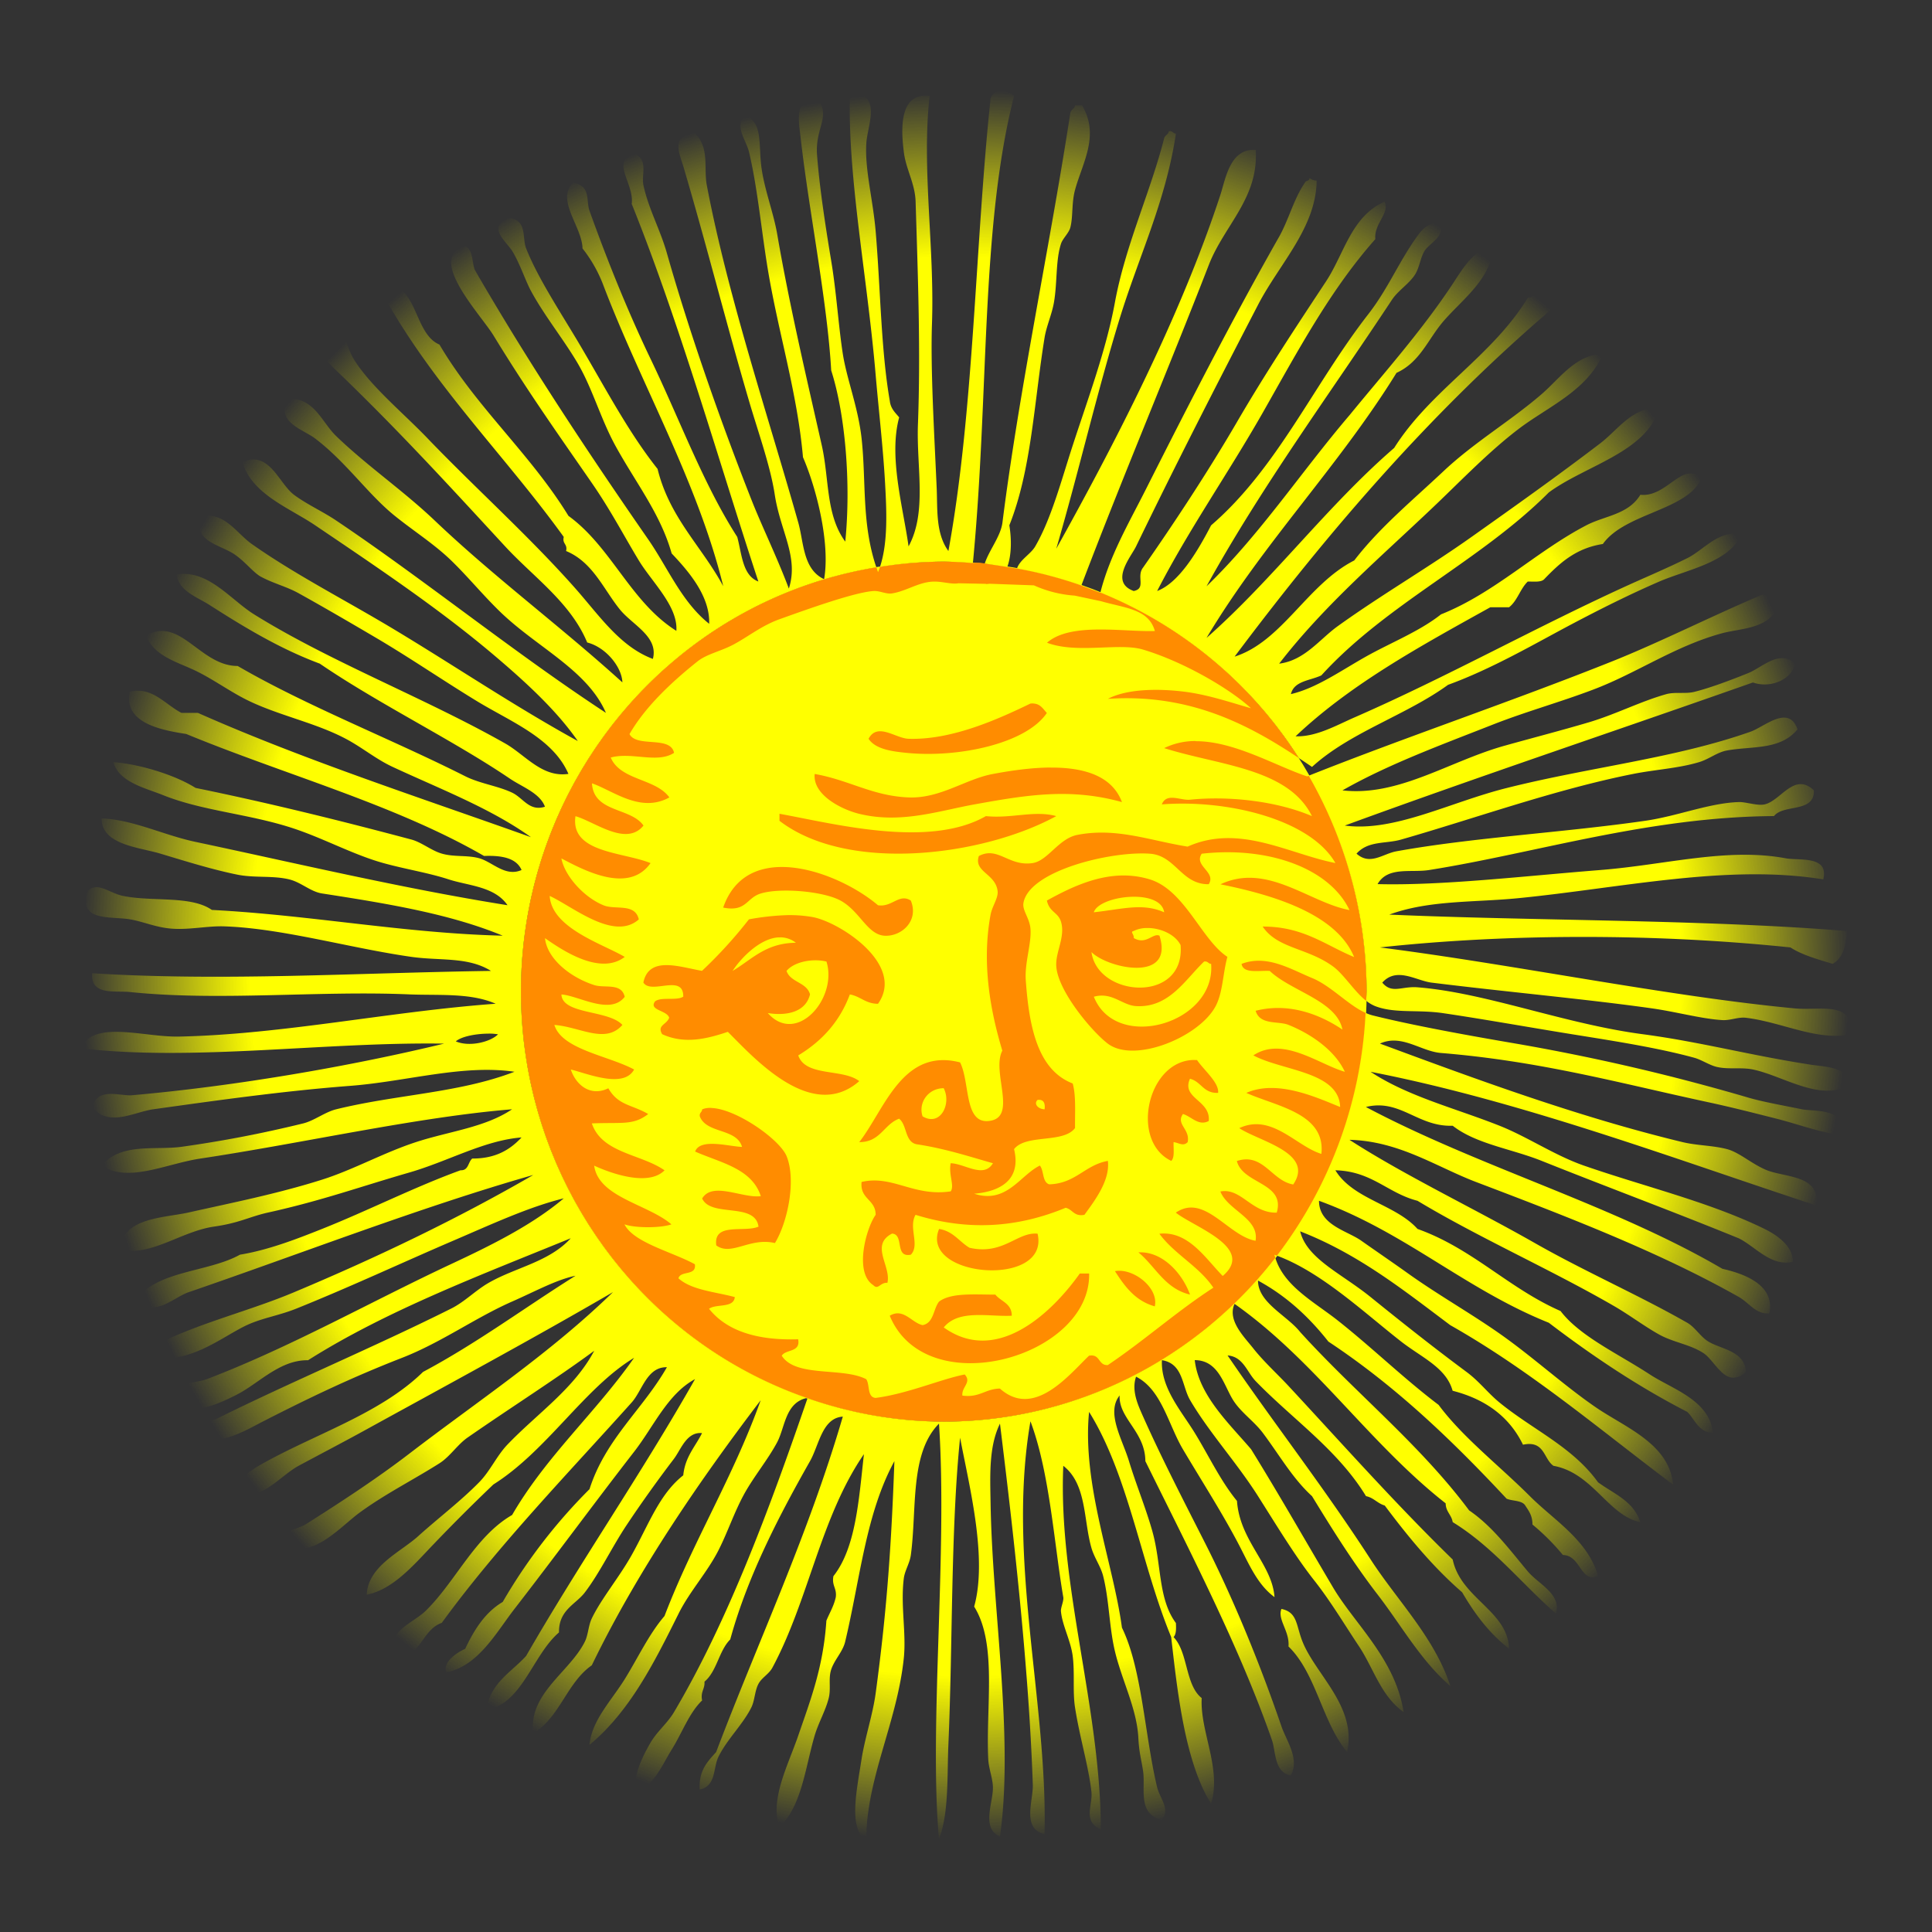 <svg id="Graphic_Elements" data-name="Graphic Elements" xmlns="http://www.w3.org/2000/svg" xmlns:xlink="http://www.w3.org/1999/xlink" viewBox="0 0 1200 1200"><rect x="0" y="0" width="1200" height="1200" fill="#333333" stroke="none"/><defs><style>.cls-1{fill:#ff0;}.cls-2,.cls-3{fill-rule:evenodd;}.cls-2{fill:url(#radial-gradient);}.cls-3{fill:#ff8c00;}</style><radialGradient id="radial-gradient" cx="62.71" cy="-72.02" r="241.85" gradientTransform="matrix(2.27, 0, 0, -2.25, 457.4, 438.13)" gradientUnits="userSpaceOnUse"><stop offset="0" stop-color="#ff0"/><stop offset="0.81" stop-color="#ff0"/><stop offset="1" stop-color="#ff0" stop-opacity="0"/></radialGradient></defs><ellipse class="cls-1" cx="586.23" cy="615.9" rx="262.62" ry="267.09"/><path class="cls-2" d="M621.53,56.48a15,15,0,0,0-1.87.22,7.37,7.37,0,0,0-4.37,4.37C605.76,150,605,255.46,589.07,342.25c-8-11-6.69-25.85-7.29-39.33-1.49-33.89-3.89-73.76-2.91-102,1.65-47.45-6.51-97.17-1.46-141.32-20.38-2.61-17.29,24.5-16,35s6.94,19.32,7.29,30.59c1.44,46.56,3.18,92.65,1.45,138.41-1,26.55,5.81,54.44-5.83,75.76-3.31-24.07-12.51-55.53-5.83-80.13-2.42-2.92-5.28-5.39-5.82-10.2-5.46-31.42-5.76-69.13-8.74-104.9-1.71-20.48-6.91-38.92-5.83-55.36.74-11.34,10.13-31.17-10.2-30.59-1.45,52,10.72,113.05,16,174.82,1.91,22.19,4.62,45.23,5.83,67,.89,16.21,2,36.66-3.16,52.1a258,258,0,0,1,39.63-3.27q9.06.15,18.08.92c10.13-104.85,4.59-207.81,25.55-290.1l0,0c-2.13-1.69-4.27-3.37-8.34-3.14Zm-114,4.59c-14.73-1-11.29,15.05-10.2,24.77,4.93,44,16.51,101.16,18.94,144.23,8.77,27.29,12.37,70.22,8.74,106.35-12.22-16.74-9.87-38.87-14.57-59.73-9.53-42.32-20-86.48-27.68-131.12-2.55-14.84-8.92-30.06-10.2-45.16-1.21-14.24.49-24.54-10.2-29.14-6.19,7.79,1.07,15.5,2.92,23.31,5.28,22.34,7.77,49.55,11.65,72.84C483.5,206.91,495.23,244,498.75,284c8.45,19.59,17,53.45,13.12,75.75-13.19-6.16-12.6-22.82-16-35C477.06,258.13,452.26,184.78,439,115c-2-10.74,1.83-23.11-7.28-32.06-15.55.64-9.47,13-7.29,20.4,14.47,48.94,26.61,97.37,40.8,145.69,5.69,19.41,13.31,40.53,16,58.27,3.48,22.78,15.06,38.73,8.74,58.27-7.4-19.68-16.76-38.7-23.31-55.35-18.54-47.1-37.88-101.72-52.45-153-4.19-14.77-11.53-27.78-14.57-42.25-1.33-6.34,2.81-14.7-4.37-18.94-17.25,2.55-1.08,18-2.91,30.6,29.73,73.71,54.22,160.43,78.68,234.56-9.89-3.72-10.25-17-13.12-27.68-21.17-33-35.58-72.65-53.9-110.73C389.73,193,376.89,160.91,366.18,131c-2.33-6.5,1-15.58-10.2-17.48-10.9,10.71,5.57,27.17,5.83,40.79a86,86,0,0,1,13.11,23.31c23.33,61.16,58.49,121.93,74.3,186.48-13.25-24.63-33.33-42.42-40.79-72.84C391.08,269.41,377.6,244,361.81,217c-11.95-20.51-27.27-43.17-35-62.65-2.67-6.78.86-17.1-10.19-18.94-14.62,5.4-2.49,14.13,1.46,20.39,4.65,7.4,8.17,18.3,11.65,24.77,8.23,15.31,20.44,30.35,29.14,45.17,9.08,15.47,14.23,34.41,23.31,51,12.7,23.19,28,42.23,35,67,10.41,11,23.91,26.49,23.3,43.71-17.13-13.6-25.7-34.89-37.87-52.44-37.77-54.48-74.22-109.48-107.81-167.55-1.67-5.14-1.12-12.48-5.83-14.56-24.61,6.8,9.66,42.54,17.48,55.35,20.93,34.3,40.05,61.22,61.19,91.79,11.65,16.85,20.13,33.21,29.14,48.07,8.17,13.49,24.45,28.52,23.31,43.71-28.36-17.78-40.27-52-67-71.39C329.43,281.87,296,253.19,272.94,214,256,207,259.83,172,235.06,177.62c31.17,59.16,77.25,103.4,115.1,155.88-1.06,4.46,2.51,4.29,1.45,8.75,16.71,6.91,23.36,24,33.51,36.42,7.85,9.6,24,16.76,20.4,30.59-20.32-7.54-33.27-26.93-48.08-43.7-28.44-32.17-62.74-62.9-91.82-93.25-15.16-15.82-34.31-31.39-45.17-48.08-6.15-9.45-5.85-21.09-16-21.85-24.63-1.84-1.52,22,4.37,27.68,38.55,37,70.22,71.69,104.9,109.27,17.67,19.15,40.71,34.95,51,59.73,11.64,2.94,21.56,15.34,21.85,24.77C347.85,388.74,307,358.52,270,323.31c-19.8-18.82-42-33.93-61.19-52.45-8.89-8.57-13.37-23.34-29.14-23.31-9.66,14.18,8.59,19.12,16,24.76,19.5,14.8,32.68,34.49,49.53,48.08,11.76,9.49,24.33,17.39,35,27.69,10.39,10.06,19.81,21.62,30.59,32.05,22.77,22,54.11,36.12,65.56,62.64-56-36.66-113-82.84-167.54-119.46-8.54-5.74-18.43-10.15-26.22-16-9.59-7.23-15.13-27.63-32.05-20.4,5.9,20.14,29,28.42,45.16,39.33,38.89,26.3,77.62,52.2,112.18,81.59,19.15,16.28,38.08,33.73,51,52.44-39.56-21.72-76.86-47-115.09-69.93-29.17-17.5-60.7-33.62-87.41-52.45-8.86-6.24-16.14-18.76-29.15-17.48-10.21,14.34,8.86,17.9,17.49,23.31,7.11,4.46,12.43,11.87,17.48,14.57,7.87,4.2,15.75,6,23.31,10.2,15.08,8.36,32.52,18.51,48.08,27.68,21,12.37,41.88,26.68,62.65,39.33,21.06,12.84,47.23,22.95,56.82,45.17-16.38,2.46-26.78-11.84-39.34-18.94-50-28.3-108.56-50.66-155.89-80.13-14.67-9.13-28.64-28.06-48.08-24.77,1.13,10.21,12.76,14.05,20.4,18.94,21.32,13.65,43.58,27.17,68.48,36.43,36.59,25,82.72,47.48,118,71.38,7.69,5.22,18.73,9,21.85,17.49-9.71,3.09-13.44-5.43-20.4-8.74-8.85-4.22-20-5.6-29.13-10.2-46-23.21-98.54-43.61-141.32-68.48-23.34.05-35.6-31.07-56.83-18.94,4.57,12.78,19.51,16.51,30.6,21.86,11.42,5.51,22.08,13.49,33.51,18.93C174,444.6,196.07,449,214.63,458.8c10.19,5.35,18.75,12.64,29.14,17.48,29.38,13.69,60.94,25.72,86,43.7-69.8-24.91-141.29-48.11-206.88-77.21h-10.2c-9.89-5-18.27-16.6-32.05-13.11-3.95,18.84,17.89,23.63,35,26.22,61.56,25.37,129.93,43.94,185,75.77,11.1-.42,20.07,1.28,23.31,8.73-10.11,4.44-17.91-4.92-26.23-7.28-7.42-2.11-15.51-.65-23.31-2.91-6.58-1.91-12.43-7-18.94-8.75-43.65-11.64-88-22.62-134-32.05-13.13-8.31-35.5-14.9-51-16,3.18,12.39,20.07,16.16,30.6,20.4,24.44,9.86,53,11.63,80.12,20.4,19.39,6.26,38,16.62,56.82,21.85,13.84,3.86,27.94,6,40.79,10.2,12.44,4,28.44,4.34,36.42,16C250.68,552,182.75,535.9,121.39,522.9c-20-4.24-38.58-13.79-58.28-14.57-.1,16.41,23.21,17.89,36.43,21.86,14.47,4.34,32.31,9.95,48.07,13.11,10.42,2.08,21.95.43,32.06,2.91,7.4,1.81,13.18,7.63,20.39,8.74,43.21,6.66,80.16,13,112.19,26.22-60.95-1.49-119.13-12.77-180.66-16-13.08-9.1-36.93-4.91-55.36-8.74-8.49-1.77-15.8-9.16-21.86-2.91C48.39,572.6,68.43,569,80.6,571c8.3,1.38,16.33,5.12,26.22,5.82,10.75.78,22.16-1.75,32.05-1.45,36,1.08,78,13.44,116.55,18.94,18.06,2.58,35.17-.2,49.54,8.74-85.29,1.25-166.11,6.53-247.67,1.46-1.15,14,14.07,10.7,23.3,11.65,55.69,5.77,116.67-.95,173.37,1.46,18.74.79,38.19-1.08,53.91,5.82-65.89,4.79-131.73,19-196.68,20.4-22.11.47-52.9-10.56-61.19,7.28,70.57,8.24,151.72-4.05,225.82-2.91-59,14.25-129.64,26.41-193.77,32.06-7.63.66-21.42-5.21-24.77,7.28,9.93,12.84,26.05,3.11,37.88,1.45,38.21-5.34,80.62-11.37,122.38-14.56,34.94-2.68,69.88-13.44,102-8.75-34.44,13.26-72.9,14-110.73,23.31-6.89,1.69-13.5,7-20.4,8.75a752,752,0,0,1-75.75,14.56C96,714.55,75.19,709.58,63.11,724c16.54,10.9,40.07-1.2,61.19-4.37C189,709.89,259.54,693.74,318.07,689c-16.92,11.37-39,13.61-59.73,20.39-20,6.53-38.74,17.11-58.28,23.31-27.83,8.83-57.23,14.62-83,20.41-15.36,3.44-41.56,3.06-42.25,23.31,19.67,3.8,37.74-11.64,58.27-14.58,15.83-2.26,21.93-6.18,33.51-8.73,33.18-7.33,57.83-16.25,87.41-24.77,24.47-7.05,46.64-20,69.94-21.86-7,7.52-16,13.18-30.6,13.11-2.7,2.16-2.18,7.53-7.28,7.28-28.54,10.37-57,24.86-86,36.43-16.13,6.44-33.81,13.21-51,16C129.41,790.25,97.65,789.09,85,807c10.59,12,22.59-1.12,32.06-4.36,68.22-23.39,144.78-53.08,214.17-72.85-46.32,26.83-96.48,51-148.61,72.85-27.57,11.58-57.45,18.64-84.5,32-1,4.45,1.49,5.31,1.46,8.74,20.83,2,40-14,53.9-20.39,9.49-4.39,19.88-5.89,30.6-10.2,33.57-13.5,66.47-28.9,97.61-42.25,24.53-10.52,46.91-20.92,68.48-26.23C330.4,761,305,773.54,280.19,785.14c-50.14,23.48-99.41,51.46-151.51,71.39-7.87,3-19.81,1.1-21.86,13.11,11,11,28.47,2.42,39.34-2.92,14.25-7,27.35-22.16,45.17-21.85C240.13,814,298,792.2,354.5,769.11c-13.42,14.74-34.27,18.06-51,27.69-8.2,4.72-14.95,11.84-23.31,16-47,23.54-100.85,46.13-145.69,68.48-4.88,2.43-15-.57-14.56,8.74,13.51,10.26,31.44-1,43.7-7.28,28.44-14.54,55.21-27.36,86-39.34,24.54-9.56,45.6-24.95,68.47-35,13.9-6.08,27.54-13.62,39.34-16-31.64,19.84-61.12,41.83-94.7,59.73-27,26.45-68.92,39.17-102,58.28-5.26,3-12.85,8.46-13.11,16,13.76,7.23,26.26-9.78,37.88-16,13.77-7.4,28.2-14.93,40.79-21.86,51.09-28.11,105.57-57.52,154.43-86-39,38-84.37,68-126.76,100.53-20.36,15.59-42.61,30.1-64.1,43.7-5,3.18-13.17,2.77-14.57,11.66,17.36,12,35.5-9.74,48.08-18.94,15.8-11.56,33.31-20.32,49.53-30.6,6.52-4.12,11.27-11.7,17.49-16,26.8-18.63,54.88-36.38,78.67-53.91-12.42,23.51-35.46,39-53.91,58.28-6.68,7-10.72,16.41-17.48,23.31-11.59,11.82-25.43,22.27-37.88,33.5-11.16,10.09-31.16,18.53-32.05,36.42,16.27-3.19,29.15-18.4,40.79-30.58,12.49-13.08,25.45-26,37.88-37.88,33.36-21,56.53-60,87.41-78.68-23.76,34-54.55,61-75.76,97.62-23.09,13.26-35.32,41.78-53.9,59.73-8.17,7.89-25.74,12.93-18.94,29.14,16.62-.38,16.52-17.47,29.14-21.85,35-48.08,79.43-93.89,118-136.95,6.57-7.33,9.41-22.09,21.85-21.85-15,26.28-38.09,44.46-48.08,75.75A339.57,339.57,0,0,0,312.24,995c-11,6.51-17.71,17.26-23.31,29.13-5.68,2.5-14.18,8.59-11.66,14.58,19.81-3.92,30.77-24.52,42.25-39.34,25.46-32.87,49.82-66.09,74.3-97.61,12.28-15.81,20.88-36,37.88-45.17-33.36,58.92-71.19,113.37-104.9,171.92-9.22,10.21-22.21,16.63-24.76,33.51,22.12-3.28,28.83-34.19,45.16-48.08-.22-14,10.36-17.37,16-24.77,9.29-12.14,17-28.45,26.23-42.25,9.73-14.59,19.77-28.48,29.14-40.79,4.41-5.8,7.85-16.93,17.48-16-4.2,8.43-10.54,14.71-11.66,26.22-14.9,11.69-21.53,30.78-32.05,49.53-7.87,14.05-18.83,27-24.76,39.34-2.16,4.49-2.2,10.24-4.38,14.57-9.6,19.07-35,32-32.05,56.82,16.52-9.71,20.93-31.52,36.42-42.25,29-59.93,68.58-116.94,104.9-164.63-17,47.6-41.87,87.31-59.73,134C403,1015.06,396.2,1029.82,388,1043c-8.32,13.38-20.56,25.71-21.85,40.79,25.07-20.82,40.26-51.2,55.36-81.59,6.79-13.66,17.78-25.58,24.77-39.33,5.77-11.35,9.67-23.45,16-35,6.09-11,14.61-21.17,20.4-32,5-9.41,5-24.59,18.47-27.56C395,831.39,323.7,730,323.57,615.92c.07-131,93.57-242.64,220.75-263.53-9.25-27.16-6.24-53.29-9.17-80.06C533,252.94,526,235.69,523.5,219.88c-2.74-17.63-3.92-38-7.29-58.27-3.79-22.85-7.32-46.43-8.74-65.56-1.25-16.89,9-24,0-35Zm160.24,4.4c-.35,2.08-2.4,2.45-2.92,4.37-13.09,85-31.8,172.14-42.25,255-1.24,8.59-8.34,17-11,25.32q7,.84,14,2.07c2.88-7.74,2.64-18.21,1.31-25.93C640.62,292,642.24,250.2,648.8,209.7c1.13-7,4.54-14.49,5.82-21.85,2.13-12.2,1-26,4.37-36.42,1.11-3.41,4.9-6.59,5.83-10.2,1.74-6.76.68-15.11,2.91-23.31,4.48-16.5,15.52-33.8,4.37-52.44Zm59,16a3.69,3.69,0,0,0-.78.06h0c-.36,2.08-2.4,2.45-2.92,4.36-8.39,33.15-24,66.22-30.59,102-5.4,29.4-16.93,60.3-26.23,88.88C659.21,298.4,653,322.13,643,339.37c-2.81,4.83-9.46,8.19-11.35,13.74a259.83,259.83,0,0,1,40,10.53c25.58-67.26,54.07-134.48,79.17-199.1,9.53-24.53,31-41.46,29.14-71.39C764,91.89,761.28,111,758.06,120.83c-25.41,77.74-67.58,158.12-102,220,14.11-48.33,25-96,39.33-142.77,12-39.1,28.55-72.52,35-115.09-1.63-.07-2-1.45-3.59-1.52Zm86.61,29.2c0,1.92-2.55,1.33-2.92,2.91-6.78,9.65-10,22.91-16,33.51-29.23,51.52-56.84,105.47-83,157.34-10.24,20.28-22.24,40.78-28,63.62a263.58,263.58,0,0,1,123.26,102.8c2.75,1.83,5.52,3.66,8.2,5.5,23.6-21.56,58.35-32,84.51-51,27.42-9.95,54.61-25.95,77.21-37.88,17.16-9.06,35.78-18.39,53.91-26.23,17.39-7.51,43.23-11.79,51-29.13-13.77-3.38-23.16,9.42-33.51,14.56-11.47,5.7-23.37,10.78-35,16-57.86,26.22-114.47,57.94-171.91,83-11.18,4.89-23.7,12.11-36.42,11.66,34.42-32.6,77.85-56.19,120.92-80.13h11.65c5.2-4,6.94-11.52,11.66-16,3.87,0,8.32.55,10.2-1.46,9.52-9.9,19.58-19.26,36.42-21.85,13.72-19.33,52.89-20.88,61.19-40.79-11.83-11.1-21.37,12-37.88,10.2-7.48,12.36-22.12,13-33.51,18.94-31.14,16.2-57,42.09-90.33,55.36-13.47,10.64-31,17.46-46.62,26.22-15.8,8.9-30.75,19.58-46.61,23.31,1.93-8.27,12-8.34,18.93-11.65C861.15,375,919.6,348.43,962,305.86c22.65-16.72,61.24-25.16,68.48-52.44-16.9-.48-25.22,13.27-36.42,21.85-26.17,20-53.34,39.29-80.13,58.27-27.07,19.19-55.85,35.85-83,55.36-11.3,8.11-20.58,21.32-36.42,23.31,28.5-36.92,64.14-67.08,97.61-99.06,16.23-15.51,33-32.91,51-46.63,18.14-13.84,42.77-23.82,52.45-46.62-16.76.26-26.53,14.93-37.88,24.77-19.22,16.66-41.89,29.91-61.19,48.08s-39.54,34.81-55.36,55.36c-29,14.7-44.8,50.36-74.3,59.73,58.85-78.58,122.54-152.32,196.68-215.61-3.19-9.21,7-10.5,2.92-16-9.3-.56-9.94,7.55-17.49,8.74-22.28,36.48-60.27,57.26-83,93.25-41.91,36.27-75,81.32-116.55,118,35.23-59,82-106.44,118-164.63,14.72-6.71,19.5-20.86,29.14-32.05,11.81-13.7,30.52-26.94,30.6-46.62-12,2.1-18.88,14.4-24.77,23.31-19.53,29.52-42.49,55.14-64.1,81.59-30,35.12-55.73,74.42-88.88,106.35C783.67,302,826.44,244,864.42,186.4c4-6.07,10.77-10,14.57-16,2.67-4.28,3.22-10.33,5.83-14.56,3.17-5.15,13.82-9.19,8.74-17.49-7.94.16-11.56,5.9-14.57,10.2-10.54,15.06-17.26,31.35-29.14,46.62-33.93,43.63-56.46,95.67-97.61,131.12-8.15,15.65-19.75,35.61-33.51,40.79,19.52-38,44.28-73.31,65.57-110.72s41.68-76,69.93-107.81c-.84-9.92,9-15.82,5.83-23.31-20.72,9-25.17,32.46-36.43,49.53-18.32,27.79-37.68,57.06-55.36,87.41-18.18,31.23-39.72,63.79-58.28,90.33-4.39,5.57,2.13,13-5.82,14.57-15.25-5.54-1.61-21.35,1.45-27.68,25-51.63,50.06-100.52,75.77-150.06,13.26-25.57,36.06-47.87,36.42-77.21h0a6.82,6.82,0,0,1-4.36-1.46Zm282.86,258.84a6.28,6.28,0,0,0-3.12.48c-28.49,12-62.5,29.1-91.78,40.79-62.09,24.8-128.27,47.07-188.42,71a270.68,270.68,0,0,1,35.91,134.15c-.08,1.88-.17,3.76-.28,5.63a21.54,21.54,0,0,0,5.65,3.38c12.21,4.68,26.41,2,42.25,4.37,24.26,3.57,52.1,8.57,80.12,13.1,24.87,4,53.05,8.33,75.76,14.58,4.74,1.3,9.73,4.85,14.57,5.82,7.41,1.5,14.62,0,21.85,1.46,19.23,4,43.16,21.12,61.19,8.74-3.18-10.46-16.74-10.43-24.76-11.65-38.73-5.93-68.12-14.09-104.9-19-48.62-6.42-97.58-25.83-139.87-29.13-9.84-.77-15.9,4.27-21.85-2.91,8.95-10,21-1.2,30.6,0,46,5.72,96.09,10.22,136.94,16,15.22,2.16,30.81,6.52,43.71,7.28,5,.29,9.71-2,14.57-1.45,22.85,2.76,44.5,14.74,65.56,10.19,1-21-19-14.51-35-16-79.4-7.46-174.27-27.25-257.88-37.88,77.86-8.45,169.32-8.93,255,0,7.38,4.76,16.94,7.35,26.23,10.2,6.25-3.46,8.44-11,8.73-20.39-88-7.24-196.21-6.28-284.09-10.2,24.66-9.07,52.42-7.47,80.12-10.2,63.89-6.32,130.41-21.36,189.4-11.66,3.74-15-15.09-11.57-23.31-13.11-36.37-6.8-74.55,4.08-115.1,7.28-47.79,3.78-98.53,9.79-138.41,8.75,6.37-11.14,20.67-6.93,32.06-8.75,66.78-10.63,136.16-33,214.16-33.5,6-7.63,25.37-1.83,24.77-16-12.21-11.58-20.49,6.5-30.59,8.74-4.46,1-11.7-1.6-16-1.45-18.6.62-37.91,8.72-58.27,11.65-50.81,7.32-107.36,10.39-154.43,18.94-8.44,1.53-16.3,9-24.77,1.46,7.26-8.18,18.19-6,27.68-8.75,45.7-13.08,95.74-31.15,144.24-40.79,13.62-2.71,27.82-3.4,40.79-7.28,6.47-1.94,11.16-6.15,17.48-7.28,15.75-2.82,33-.1,43.71-13.11-5.43-15.69-20.43-1.63-29.14,1.45-46.93,16.57-99.36,21.91-151.52,35-35.18,8.8-69.83,27.46-100.53,23.31,83.52-30.6,169.14-59.12,253.5-88.88,11,3.9,24.16-1.85,26.23-11.65-9.56-9.13-20.49,2.34-29.14,5.83-10.38,4.19-23.55,9.19-33.51,11.66-5.52,1.37-12-.1-17.48,1.45-16,4.51-31.46,12.56-48.08,17.48-17.28,5.11-35,9.69-52.45,14.57-34.24,9.6-65.84,31.69-100.52,27.68,28.43-16.17,60.73-28,93.25-40.79,20.46-8.06,42-14,62.64-21.85,27.06-10.24,50.83-27.12,80.13-35,11.74-3.14,31.16-2.63,35-18.94-2.54-2.2-5.46-4.56-8.53-4.85ZM848.19,629.13a269.76,269.76,0,0,1-55.08,150.79c27.43,10.08,54,35.23,77.14,53.32,12.82,10,28,16.18,32,30.59,20.51,5.24,35.3,16.18,43.7,33.51,13.53-2.84,12.65,8.73,18.94,13.11,24.4,4.38,34,30.89,53.91,35-4-13-16.41-17.59-26.23-24.77-15.89-22.08-40.32-32.49-61.19-49.53-7.16-5.85-12.58-13.15-20.39-18.94-21.21-15.75-39.87-30.57-59.73-46.62-18.33-14.8-39.52-23.75-43.71-40.79,36.34,14.16,64.37,36.65,93.24,58.28,50.55,28.61,93.16,65.16,138.41,99.07-2.36-25.48-29.76-35.49-48.08-48.08-19.11-13.14-37.66-29.95-56.82-43.71S894.23,805,874.62,791c-9.18-6.57-19.19-13.39-29.14-20.4-9-6.33-26.18-9.64-26.23-24.77C872.7,765.23,910,800.74,962,821.59c26.74,20.37,54.87,39.34,86,55.37,4.9,4.8,6.83,12.58,16,13.1-2.25-20.5-25.11-27.12-39.34-36.42-19.82-12.94-43.46-23.7-55.36-39.33-32.41-14.2-54.53-38.72-88.87-51-13.8-15.34-39.94-18.33-51-36.42,22.74.57,32.43,14.19,51,18.94,37.75,22.75,83.48,43,122.38,65.56,9.23,5.36,18.4,12.3,27.68,17.49,8.74,4.89,19.56,6.22,27.68,11.65,7.59,5.08,13.78,22.62,26.23,11.66-.51-13.12-15.44-14.09-23.32-18.94-4.94-3-8.18-8.85-13.1-11.66-30.27-17.27-63.3-31.64-94.71-49.53-37.16-21.17-81.51-42.35-115.09-64.1,30.9.78,54,16.83,78.67,26.22,56.28,21.39,113.45,43.3,163.17,71.39,6.42,3.62,10.59,10.91,18.94,10.2,3.56-17.06-14.21-24.35-29.13-27.68-67.69-39.63-151.38-63.27-221.45-100.52,21.39-5.26,32.15,12.45,53.91,11.65,14.56,11.38,36.36,14.25,55.35,21.85C998.79,737.53,1040,752.8,1080,769.15c10.2,5,20,17.73,33.51,14.57.36-9.74-10.07-16.76-17.48-20.4-34.17-16.74-74.64-26.27-112.18-39.33-18.26-6.35-34.9-17.8-52.45-24.77-27.74-11-56.75-18.1-80.13-33.51,94.74,18.43,191.56,55.13,276.81,83,2.88-18.88-19.21-17.3-30.59-21.85-9.21-3.68-17-11.06-24.77-13.11-8.81-2.33-18.68-2.2-27.68-4.37-65.94-15.89-131.15-40.17-187.94-61.19,13.53-6.13,25.31,4.8,37.88,5.83,62,5.09,110.51,18.63,166.09,30.6,14.53,3.13,28.41,6.69,42.25,10.19,14,3.55,27.1,8.68,40.79,10.2,2.93-17.18-17.27-14.49-24.77-16-10.9-2.23-24.67-4.66-33.51-7.29a1301.83,1301.83,0,0,0-144.23-33.51c-29.33-5-63.9-11.26-88.87-17.48a27.28,27.28,0,0,1-4.56-1.62ZM303.44,642a31,31,0,0,1,5.89.44c-4.74,4.79-17.81,8-26.22,4.37,3.84-3.3,13.31-4.78,20.33-4.81ZM792.13,781.22C742.41,845.39,666.55,882.89,586.22,883a258.76,258.76,0,0,1-84.65-14.54c-23.46,68.26-49.35,138.3-82.95,195-4.09,6.9-10.44,11.88-14.57,18.94-4.31,7.38-11.21,20.74-8.74,29.14,10.4-1.28,15.76-15,21.86-24.77,6.56-10.55,10.95-23,18.93-30.59-1.12-5.5,1.78-7,1.46-11.66,7.71-6.37,8.95-19.21,16-26.22,11-40.29,31.57-79,49.53-110.72,5.69-10,7.53-26.84,20.4-27.69-21.66,74-52.36,139-78.68,208.34-5.29,5.88-10.92,11.41-10.19,23.31,10.34-2.24,8.15-13.29,11.65-20.4,5.36-10.88,15-19.84,20.39-30.59,2.16-4.31,2.08-10.15,4.38-14.57,2.08-4,6.53-6.08,8.74-10.2,22.59-42.15,29.89-93.42,56.82-132.58-3.18,28.39-5,58.13-18.94,75.76-1.15,6,2.23,7.48,1.45,13.12-1.22,5.57-3.86,9.72-5.83,14.56-1.92,28.88-9.73,48.84-17.48,71.39-6.33,18.44-17.82,39.9-11.65,56.82C498,1121.65,500.14,1098,506,1078c2.36-8,6.79-15.47,8.74-23.31,1.48-5.93-.3-11.85,1.46-17.49,1.93-6.18,7.24-11.19,8.74-17.48,9.36-39.17,12.82-79.54,30.59-112.18-1.81,49.85-4.38,90.7-11.65,144.24-1.83,13.43-6.7,27.73-8.74,40.79-3.33,21.35-8.09,42.72,2.91,51-.25-38.54,19.12-73.34,23.31-113.63,1.64-15.72-2.1-32.68,0-49.54.61-4.91,3.66-9.31,4.38-14.57,3.85-28.37-.81-63.15,17.48-81.58,5.38,80.27-6.28,188.34,0,257.87,6.18-15.63,5-38.55,5.83-58.28,2.75-62.73,1.42-133.57,7.28-190.85,5.73,30.32,17.14,74.57,8.74,104.9,14.42,23.13,7.2,61.58,8.74,94.7.29,6,2.77,11.72,2.91,17.48.24,9.45-7.49,25.6,4.38,30.59,8.72-61.85-4.76-140.23-5.83-206.88-.28-17.14-1.21-35.24,5.83-49.53,7.8,63.44,17.87,149.11,20.39,224.36.33,9.86-7,27.24,7.29,30.6,2-81.63-23.51-171.08-8.75-256.41,12,31.77,14.74,76.54,20.4,109.26.39,2.26-1.66,6.45-1.46,8.74.8,8.75,6,18,7.29,27.69,1.38,10.48-.09,22.07,1.45,32,2.89,18.64,8.4,36.4,10.2,52.45.94,8.32-5.67,18.32,5.83,23.31-.09-75.24-26.56-152.07-23.31-225.82,14.63,11.41,12.47,33.54,17.48,51,1.78,6.18,5.75,11.41,7.28,17.48,3.79,15.05,3.71,31.51,7.29,46.63,4.32,18.22,13.65,35.73,14.57,53.9.46,9.19,1.78,13,2.91,20.4,1.7,11.09-3.74,26.65,11.66,30.6,5.41-7.17-1.19-13.2-2.92-20.4-7.7-32-9.33-73.5-21.85-99.08-5.29-39.66-24.89-89-20.4-134,24.45,39.17,32.39,94.85,51,139.86,3.77,33.41,8.52,77.73,24.77,103.44,6.67-21.67-7-45-5.82-65.56-10.34-8.13-8.38-28.53-17.49-37.88,1.68-1.72,1.64-5.15,1.46-8.74-11.13-15-8.85-36.28-14.58-56.82-4-14.32-10.2-29.33-14.56-43.71-4.17-13.75-14.36-30.07-5.83-40.79-.58,14.41,15.89,22.43,16,40.79,27.06,54.92,58.47,115.29,78.67,173.38,2.38,6.85,1.29,20,11.65,21.85,5.68-10.22-2.72-21.54-5.83-30.6-14.16-41.3-30.94-81.47-48.07-115.09C735,931.8,721.36,905.38,710,879.85c-3.24-7.26-7.34-16.12-4.37-24.76,15.86,8,20,29.74,29.14,45.16,11.74,19.79,24.84,40.18,35,59.74,6.23,12,11.43,24.38,21.85,32-1.46-20.46-21.53-34.76-23.31-59.73-10.23-12.47-17.47-28-26.22-42.26-8.29-13.53-21.21-27.92-20.4-45.16,13.26,2.07,12.4,16.06,17.48,24.76,11.7,20,28.94,38.76,42.25,59.74,11.91,18.79,23.25,37.58,35,52.45,10,12.7,18.78,27.43,27.69,40.79,9,13.54,13.69,31,27.68,40.79-5-32.73-30.38-54.71-43.71-77.21-17.66-29.81-33.24-57.28-51-86-13.39-15.75-32.57-33.46-35-55.36,15.59.08,18.23,17,24.76,26.23,4.93,7,12.32,12.06,17.49,18.93,10.24,13.63,18.51,28.33,30.59,39.34,12.76,20.91,26,42,40.79,61.19s26.8,41,45.17,56.82c-9.91-30.32-33-53.13-49.53-78.67-28.89-44.67-60.45-85-88.88-126.75,9.78.74,12,10.34,17.49,16,22.86,23.61,50.9,42.55,68.48,71.39,4.86,1,7.12,4.53,11.65,5.83,14.55,19.44,29.88,38.11,48.08,53.9,7.86,13.5,17.05,25.7,29.13,35-.77-23.56-29.95-31.18-35-55.36-35-34-69-72.28-102-107.81-6.7-7.22-15.47-15.2-21.85-23.31-5.7-7.24-16.28-17.41-11.66-27.68C816.7,845,850.31,896.4,897.93,933.76c.08,5.26,3.63,7.06,4.37,11.66,25,15.36,42.59,38,64.11,56.82C970,990,955.66,984.06,948.92,976c-11.78-14.07-22-28-36.42-37.87-30.72-41.16-70.7-73-104.9-110.73-8.18-10.38-26.28-18.25-26.22-32,17.64,9.56,31.72,22.66,43.7,37.88,41.81,27.63,77.22,61.67,110.72,97.61,3.78,1.56,9.76.92,11.66,4.37,2.13,3.21,4.42,6.25,4.37,11.65a139.43,139.43,0,0,1,18.93,18.94c11.17.17,10.76,17.5,21.86,13.11-6.32-22.34-27.41-34.69-42.25-49.53-19.2-19.19-41.89-36.68-56.82-56.82-21.86-16.55-41.11-35.41-62.65-52.44-14.5-11.46-33.38-21.25-38.77-38.9Zm3.8,218.12c-2.67,6.55,5.22,13.84,4.37,23.31,17.25,16.74,20.92,47.08,36.43,65.56,6.14-28.12-19.38-47.84-27.68-68.47-4.1-10.18-3-18.31-13.12-20.4Z"/><path class="cls-3" d="M586.21,348.82a260.37,260.37,0,0,0-39.62,3.27q-.55,1.68-1.23,3.27c-.37-1-.69-2-1-3C417.16,373.26,323.67,484.89,323.6,615.91c.13,114.07,71.47,215.47,177.59,252.4.16,0,.3-.09.47-.12l-.1.27A259.07,259.07,0,0,0,586.21,883c80.33-.11,156.19-37.6,205.92-101.78-.2-.62-.42-1.24-.57-1.89.51.18,1,.4,1.54.58a269.74,269.74,0,0,0,55.08-150.79c-11-4.94-21.37-16.79-33.31-21.69-13.26-5.45-28-14.78-43.71-8.74,1.06,6.22,10.55,4,17.49,4.37,13.48,12.74,41.64,18.57,45.16,36.42-12.52-8.45-32.19-17.23-53.91-11.66,2.7,9.09,14,6.18,20.4,8.75,14.56,5.86,29,16.14,35,29.13-15.89-4.48-38.46-22.39-56.82-10.19,18,9.68,53.16,10,53.91,32.06-14.6-5.88-39-17.27-58.29-8.75,18.84,8.42,49.38,12.72,46.63,37.88-15.71-4.77-30.82-25.43-51-16,12.36,8.25,46.89,15.3,33.51,35-13.41-2.26-18.66-20-35-14.57,3.63,14.44,30.25,13.32,24.76,32.06-15.6.4-22.07-15.62-35-13.13,4.68,11.83,24.2,16.6,21.85,30.6-17.06-3-31.69-29.64-49.53-17.47,11.27,9,49.68,21.8,29.14,39.33-10.45-10.51-21.22-28.21-39.34-26.22,9.47,12.86,24.53,20.14,33.51,33.5-23,14.93-42.9,32.85-65.56,48.08-6.12.28-4.51-7.15-11.67-5.83-12.63,12.14-34.17,39.24-55.35,20.4-9.05.17-12.64,5.81-23.3,4.37-.58-5.46,6-8.15,1.45-13.11-14.72,2.85-35.5,12-55.36,14.56-5.37-.46-3.43-8.22-5.83-11.65-14.74-7.6-43.79-.89-52.45-14.57,2.6-4.2,11.74-1.86,10.2-10.2-25.56.79-44.36-5.18-55.36-18.94,4.47-3.3,15.33-.2,16-7.28-12.24-3.3-26.8-4.28-35-11.65,1.28-5,11.33-1.3,10.19-8.74-14.17-7.75-38-13.39-43.71-24.77,6.72,2.36,22.44,2.36,29.15,0C402.4,747.9,371.73,743.72,369.05,724c9.48,4.4,33.46,13.36,43.71,2.91-14.56-10.19-38.95-10.59-45.15-29.14,18.78-.78,25.68,1.37,35-5.82-10.27-6-18.54-5.2-24.77-16-10.85,5.29-19.95-1.68-23.31-11.66,10,2.39,32.8,12.11,39.33,0-16.11-8.65-44.87-12.42-49.53-27.68,16,1.19,31.67,12.09,42.25,0-8.54-9.43-37.35-6.34-37.87-18.93,10.79.76,30.32,13.12,39.32,1.45-2.08-8.89-12.4-5.18-18.94-7.28-15.22-4.91-29.27-16.47-30.59-29.14,10.57,7.39,34.2,23.42,49.53,11.65-13.37-8-45.33-17.72-46.61-37.87,14.22,6.46,39.88,28.31,55.36,14.56-2.35-10.27-14.52-5.75-21.86-8.73-12.95-5.29-24.43-19-26.21-29.14,14.87,7.87,41.94,22,55.36,2.91-17.3-7-49.95-6.31-46.63-29.13,12,3.39,31.51,19.08,42.25,5.81-8-11.39-30.93-7.9-32-26.22,13.09,4.48,30.06,18.7,48.07,8.75-8.52-11.89-30.34-10.46-36.42-24.77,13.15-3.61,28.88,3.87,39.33-2.92-2.25-10.86-23.14-3.07-27.67-11.65,9.26-16.08,24.62-31.11,42.25-45.16,5.65-4.51,14.27-6.26,21.84-10.21,9.16-4.77,17.89-12,29.14-16,18.31-6.58,46.7-16.72,58.29-17.49,4.06-.27,7.73,2.09,11.64,1.46,8.65-1.4,16.12-6.76,24.77-7.28,6.12-.39,11.48,1.81,16.51,1l16.95.35a.75.75,0,0,0,.06.13,15.91,15.91,0,0,0,2.13-.19l27.6,1a73.8,73.8,0,0,0,25.37,6.38l16.26,3.46v0c15.29,4.4,29.6,4.83,33.5,18.52-19.62.67-52.36-5.55-67,7.28C669,406.27,695,399,710,403.48c25.32,7.6,53.85,24.33,67,36.42-11.31-3.17-26-8.27-40.78-10.2-15.58-2-35.75-2.14-48.08,4.37,50.67-3.4,87.2,15.86,118.55,36.75A263.58,263.58,0,0,0,683.39,368l0,.14-11.81-4.41a.49.49,0,0,1,0-.11,259.57,259.57,0,0,0-40-10.54.17.17,0,0,0,0,.07l-6-.92s0,0,0-.06c-3.31-.58-6.64-1.07-10-1.53-2.41-.45-5.29-.94-7.23-1.08a37.56,37.56,0,0,0-4.7.12q-8.73-.72-17.51-.88Zm54.89,88.09L640,437c-19.13,9.23-48.52,22.8-75.75,21.86-8-.28-19.24-10.34-24.77,0,4.3,6.64,15.18,7.9,23.32,8.73,32.26,3.32,74.59-5.67,87.41-24.76-2.28-2.39-3.83-5.52-8.17-5.86A7.68,7.68,0,0,0,641.1,436.91Zm101.52,23.35a44.31,44.31,0,0,0-19.54,4.4c33.88,10.8,77,12.35,91.79,42.24-21.28-9.11-50.87-12.73-75.77-10.19-5.85.6-14.52-4.6-17.47,2.91,41.29-3.19,92.49,9.56,107.81,36.43-29.14-5.7-59.65-24.58-91.79-10.2-23.53-3.76-44.13-12-68.47-7.29-11.67,2.28-18.29,16-27.68,17.49-14.94,2.34-21.56-10.63-33.51-4.37-3.39,9.94,10.44,10.89,11.65,21.85.47,4.25-3.39,9.33-4.37,14.56-5.73,30.8.16,60.81,7.29,84.5-7,13.42,10.15,42.13-8.75,43.71-15,1.26-11.28-24-17.48-36.42-35.87-9.26-46.84,29.25-62.64,49.52,13.14.05,15.24-11,24.76-14.56,5.2,4,3.33,15.13,11.66,16,17.84,2.75,33.48,8,46.63,11.66-5.79,9.63-17.4.28-26.24,0-1.45,7.07,2.5,13.92,0,17.47-23,3.48-36.14-10.34-55.36-5.83-1.09,10.81,8.73,10.71,8.75,20.41-5.8,8-13.62,35.91-1.45,43.7,3.07,3.21,4.3-1.87,8.73-1.45,2.55-10.23-11-23.47,2.91-30.6,7.72.53,1.36,15.16,11.66,13.11,5.79-6-1.62-16.85,2.92-24.76,33.05,10.26,63.68,7.85,93.23-4.37,4.39.95,5.09,5.6,11.66,4.37,6.49-8.94,16-21.36,14.57-33.51-14.4,2.6-19.92,14.06-36.43,14.57-4.42-1.4-3.17-8.49-5.82-11.66-12.38,6.07-20.62,24-40.79,17.49,16.8-1.39,29.29-9.07,24.77-27.69,7.44-9.55,30.6-3.38,37.87-13.11-.11-9.61.69-20.1-1.45-27.67-21.63-8.35-27.06-34.78-29.14-64.11-.78-11,3.64-22.7,2.91-32-.51-6.57-5.17-11.38-4.36-16,3.47-20.16,54.73-32.4,78.66-30.6,15.92,1.21,19.46,19.17,36.42,18.94,4.86-7.64-9.45-11.32-4.36-18.94,41.35-4.7,79.43,9,91.79,35-25-4.64-51.16-29.71-80.13-16,34.79,7,72.24,19.05,83,45.17-17.88-7.37-31.54-19-56.81-18.94,9.2,13.78,27.64,13.09,43.7,24.77,6.75,4.91,13.12,15.45,20.57,21.38.12-1.87.22-3.75.28-5.62a270.47,270.47,0,0,0-35.91-134.15l-1,.37c-19.5-6.47-45.34-22-69.33-21.87Zm-90.08,16.46c-12,.08-24.64,1.9-35.8,4-17,3.13-32.73,15.38-52.46,14.57-22.4-.91-36.78-10.78-58.27-14.57-1.31,13.16,17,22.17,27.68,24.77,25.83,6.3,49.25-1.83,71.39-5.83,32.51-5.88,59.66-10.42,91.78-1.46-6.25-16.76-24.35-21.55-44.32-21.44ZM484.15,505.45v4.37c42.55,32.64,126.36,21.94,171.92-2.92-13.67-3.75-27.69,1.65-43.71,0C576.9,527.2,517.76,511.51,484.15,505.45Zm2.48,33.06c-16.35-.28-30.9,6.33-37.45,25.21,14.45,2.88,14.31-6,23.32-8.74,12.19-3.74,38.86-1.42,49.53,4.37,12.22,6.63,16.7,21.44,27.69,21.86,10.33.39,21.16-9.26,16-21.86-7.26-4.64-11.69,4.35-20.4,2.91C531.61,550.59,507.63,538.86,486.63,538.51Zm212.28,5.27h-2.16c-17.23.36-33.23,8.23-46.51,15.57,1.59,7.32,6.92,7.15,8.75,13.11,2.88,9.45-3.5,18.78-2.92,27.69,1,15.5,22.26,40.68,32,48.07,16.47,12.48,56.8-4,67-23.31,4.5-8.5,4.45-20.38,7.29-30.59-16-10.41-26.38-41.31-48.07-48.08a55.16,55.16,0,0,0-15.44-2.46ZM703.37,557c.71,0,1.43,0,2.13,0,8.82.22,16.67,3.06,17.58,9.64-13.41-5.93-25.6-2-43.7,0C681.12,561.1,692.6,557.21,703.37,557ZM489.18,568.4a158.46,158.46,0,0,0-24,2.61,281.58,281.58,0,0,1-29.15,32c-13.77-2.37-33-9.54-36.42,7.28,4.87,7.71,25-5.76,24.77,8.75-4.11,2.69-13.63-.05-17.49,2.91-4.19,5.63,7.45,5.48,8.75,10.2-1.67,4.44-7.67,4.56-4.37,10.19,13.85,6.41,27.92,2.89,40.8-1.45C468,656.67,504,697.5,533.69,671.53c-10-7.93-33.35-2.58-37.88-16,14.54-8.77,25.74-20.87,32.05-37.87,6.6,1.17,9.73,5.79,17.48,5.81,17.31-24.46-24.18-51-40.79-53.9A82.2,82.2,0,0,0,489.18,568.4Zm224.19,8c8,.21,16.69,4.17,19.91,10.6,3,36.31-51.47,32.68-55.35,4.36,10.09,10.13,51.59,19.26,42.24-10.19-4.13-1.88-8.25,6-16,1.45.31-2.49-2.48-3.77,0-4.37a18.38,18.38,0,0,1,7.65-1.84c.53,0,1.05,0,1.58,0ZM484.58,582.2a15.85,15.85,0,0,1,9.78,3.37c-18.83.13-27.44,10.46-39.35,17.49,5.13-7.92,16.67-19.89,28.14-20.81.48,0,1,0,1.43,0Zm22,14.26a29.51,29.51,0,0,1,6.75.77c7.14,22.82-18.64,52.28-36.43,32,11.72,1.9,23.58-.57,26.22-11.64C501,610,491,610.29,488.53,603.06c3.62-4.34,11-6.6,18-6.6Zm242.09.72c1.64.07,2,1.46,3.58,1.51,2.91,37.16-59.12,55-72.84,20.4,11.3-3.16,17.52,5.3,26.22,5.82,20.51,1.2,30.41-16.33,42.25-27.68a3.72,3.72,0,0,1,.79-.05Zm-6.57,61.2c-.47,0-.93,0-1.39,0-28.34,1.36-38.72,50.53-13.22,62.67,2.25-2.11,1.28-7.46,1.45-11.66,3.4.45,6,2.85,8.74,0,1.67-8.09-7.51-11.08-2.91-17.47,5.53,1.74,9.67,7.66,16,4.36,1.33-13-17.15-13.9-11.66-26.23,7.06,1.7,8.31,9.19,17.49,8.74.67-6.37-8.89-14.13-13.11-20.39-.48,0-1,0-1.41,0ZM586.14,675.9c5,9.62-2,24.1-13.11,17.49C570.26,685.16,576.22,676,586.14,675.9Zm59,7.24a6.2,6.2,0,0,1,.62,0c2.75.23,3.43,2.53,3.07,5.87-3.91-.09-7-3.34-4.37-5.83A5.74,5.74,0,0,1,645.09,683.14Zm-203.32,5c-.5,0-1,0-1.46,0a12.16,12.16,0,0,0-4.24.91c-.07,1.86-1.86,2-1.45,4.37,4.2,10.86,22.88,7.23,26.22,18.94-7.87-.19-26.07-5.66-29.13,2.9,15.86,7,35.2,10.45,40.79,27.69-11.33,1.48-30-9.3-36.43,1.45,5.46,12,32.89,2.1,35,17.49-8.8,3.83-28.17-2.9-26.23,11.66,9.36,6.87,20.93-5.18,36.43-1.46,7.61-12.36,13.44-38.58,7.28-53.9-4.2-10.41-31.25-29.48-46.76-30Zm141.45,75.21c-12.41,30.25,69.06,36.9,61.19,2.91C631.84,765,623.13,779.8,602.16,775,595.75,771.2,592.06,764.67,583.22,763.32Zm125.2,14.52c-.46,0-.91,0-1.37,0,10.64,8.78,16.34,22.51,32.05,26.22C734.34,790.9,722.43,777.84,708.42,777.84ZM695.68,789.3h-1a15.18,15.18,0,0,0-2.16.24C698.6,799,705.11,808,717.26,811.4c2.34-10.59-10.74-21.77-21.58-22.1Zm-25,1.7c-15.41,21.83-50.33,57.92-84.49,33.5,9.26-11.5,28.27-6.5,42.24-7.28,0-7.74-6.75-8.79-10.19-13.11-13.11,0-27.53-1.3-35,4.36-3.62,4.65-3.22,13.3-10.19,14.58-6.8-1.39-11.83-10.92-20.41-5.83,22.51,54.69,125,25.92,123.84-26.22Z"/></svg>